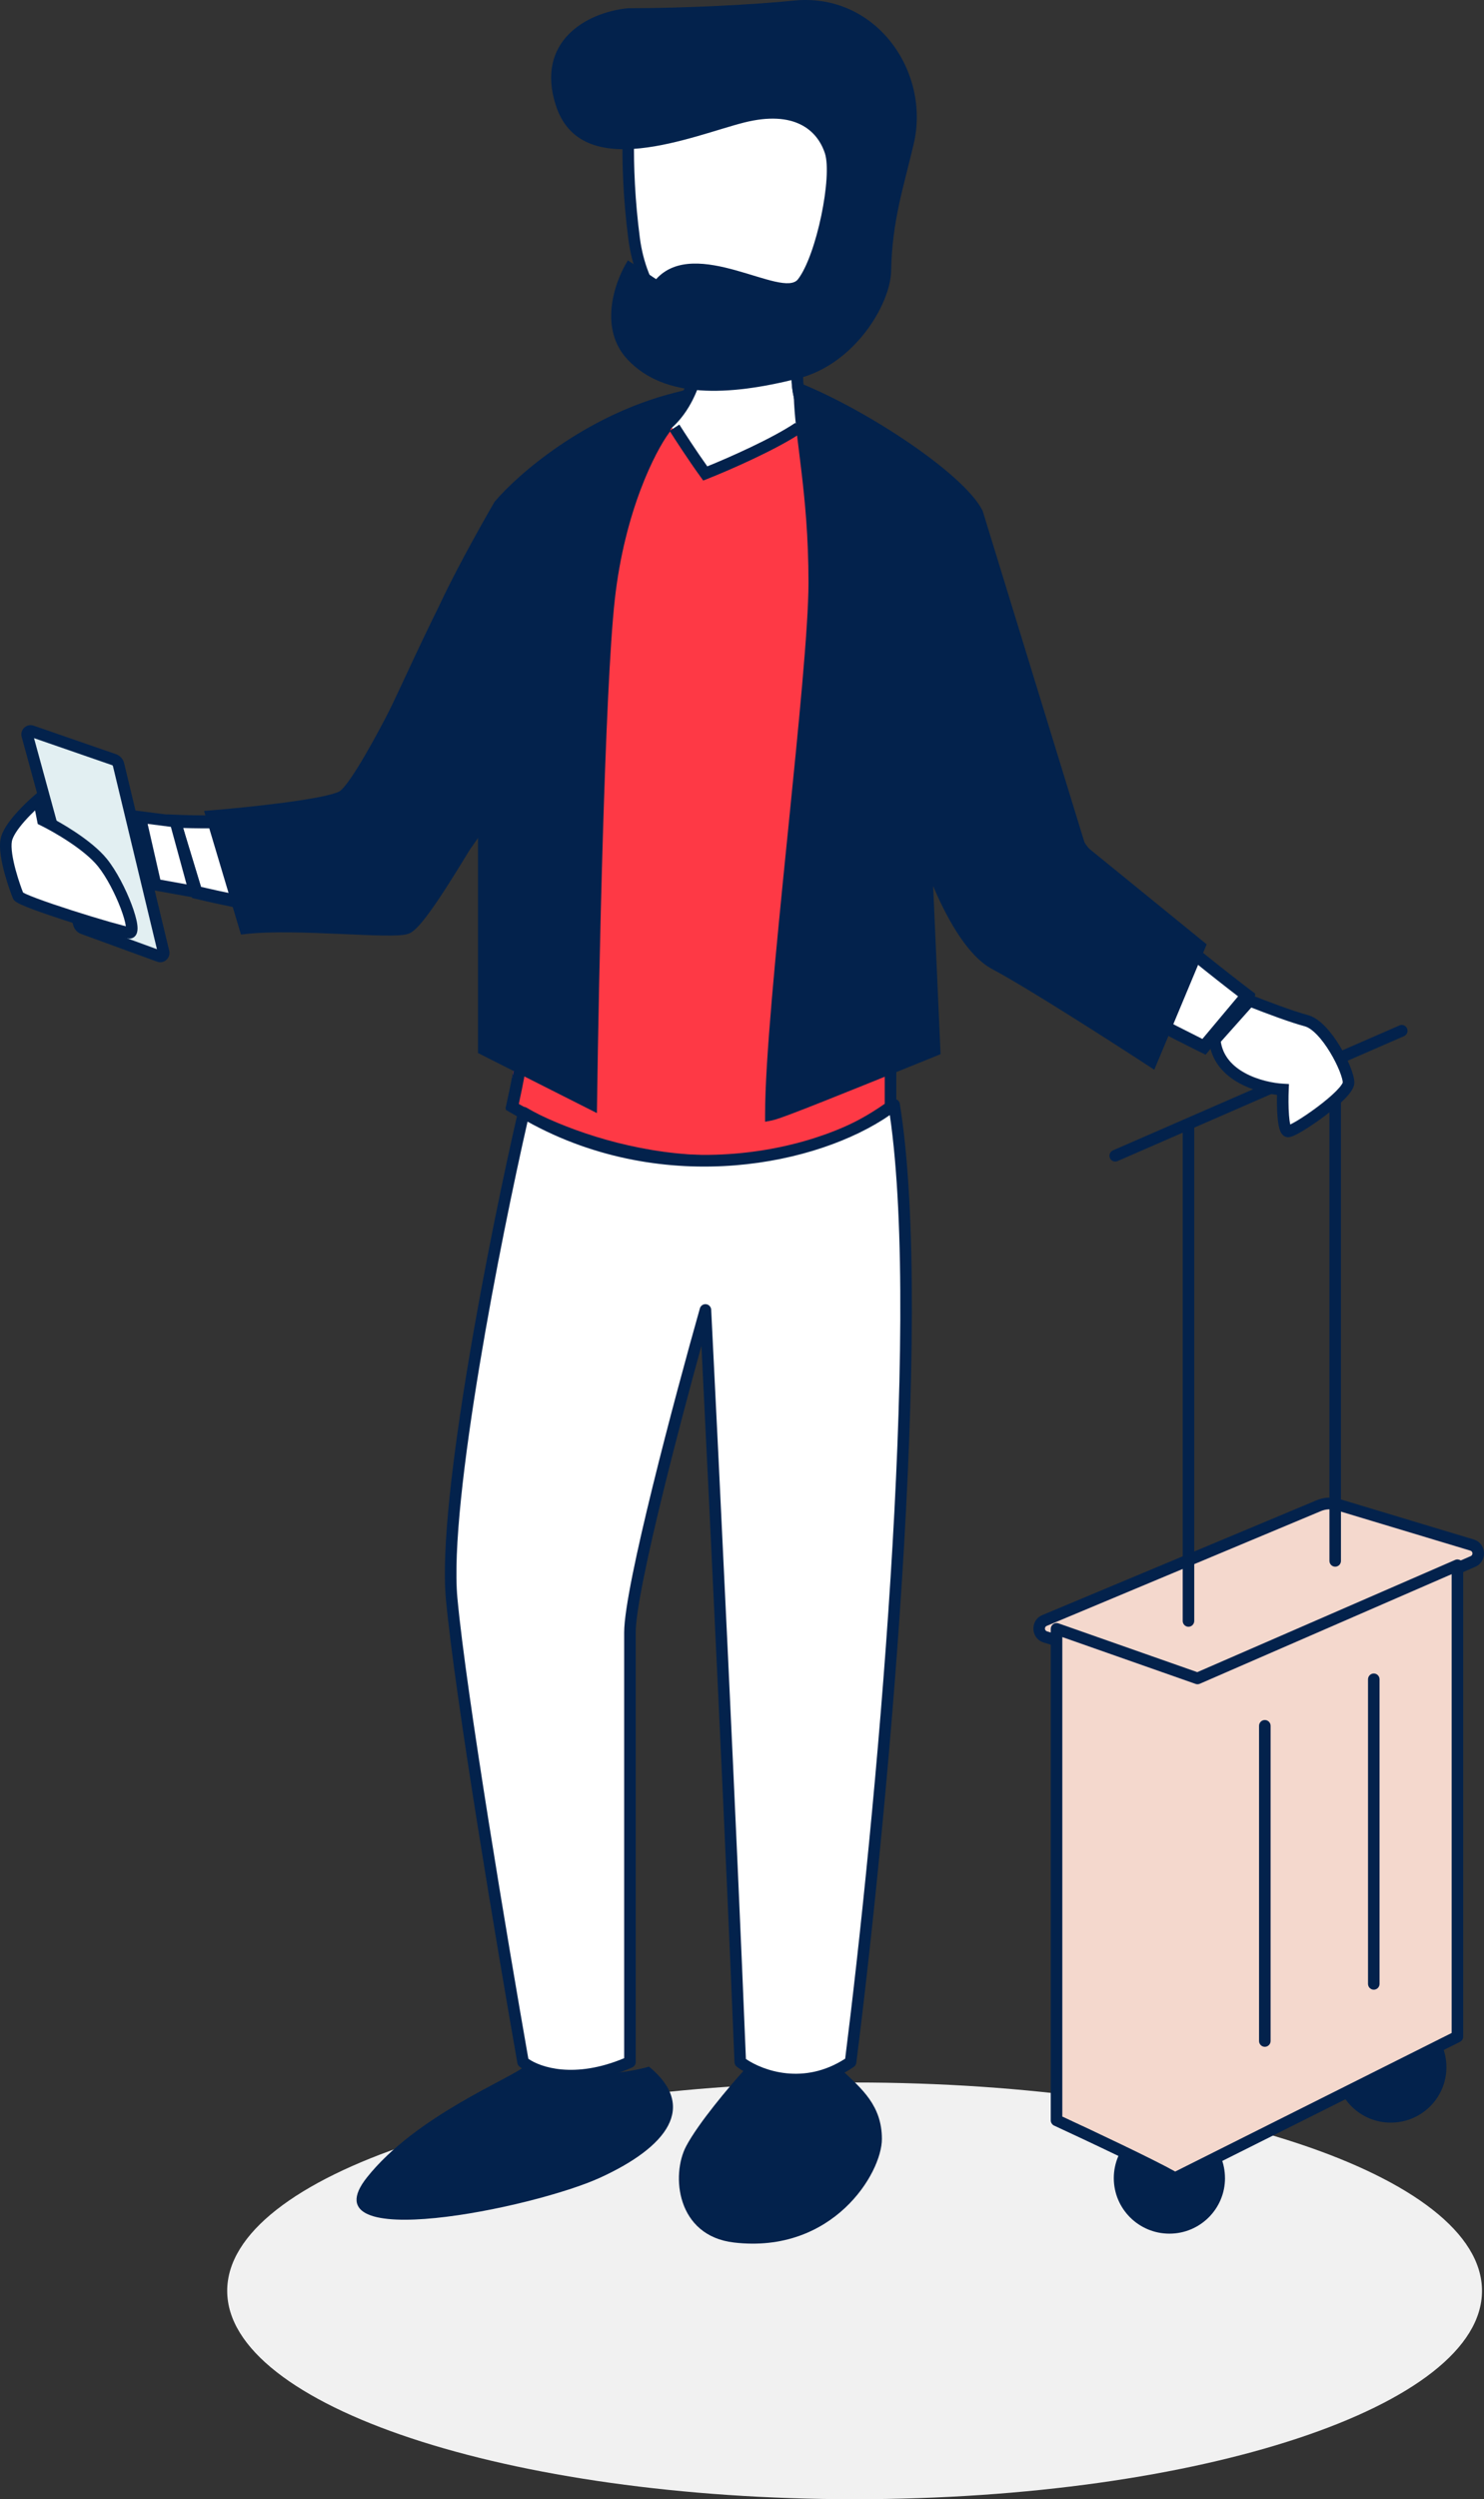<svg xmlns="http://www.w3.org/2000/svg" width="63" height="106" fill="none" viewBox="0 0 63 106">
    <rect x="0" y="0" width="63" height="106" fill="#333333" stroke="none"/>
    <path fill="#F1F1F1" d="M62.915 97.163c0 4.881-11.925 8.837-26.635 8.837s-26.635-3.956-26.635-8.837c0-4.88 11.925-8.837 26.635-8.837s26.635 3.957 26.635 8.837z"/>
    <path fill="#fff" d="M27.617 18.4c1.8-.873 2.201-3.186 2.201-4.565l4.123.325c.028.42-.243 1.665 0 2.645.552 2.226 5.186 3.892 6.517 5.151 1.331 1.26 4.41 12.006 5.242 13.685.666 1.343 5.103 4.925 7.239 6.549l-1.83 2.182c-2.608-1.287-8.105-4.18-9.236-5.457-1.132-1.276-2.746-5.737-3.412-7.807-.221 2.238-.665 7.253-.665 9.402v6.38c-5.858 4.165-13.146 1.736-16.058 0 .332-1.482.998-5.003.998-7.22 0-2.216-.333-6.632-.5-8.563-.332 1.764-3.827 7.724-6.406 7.808-2.063.067-5.852-.7-7.488-1.091L7.423 34.8c1.86.084 5.879.034 7.077-.84 1.497-1.09 3.907-8.143 6.07-11.081 2.164-2.938 4.799-3.39 7.047-4.48z"/>
    <path fill="#03224C" fill-rule="evenodd" d="M29.573 13.567l4.598.363.015.214c.008.129-.006.306-.023.492l-.014.146c-.015.157-.032.327-.044.508-.034.48-.038 1.004.074 1.454.12.488.473.97.991 1.445.515.473 1.172.92 1.865 1.343.448.274.902.533 1.34.782.24.138.477.273.704.405.627.367 1.19.72 1.547 1.057.2.19.41.53.624.948.218.427.453.964.699 1.573.492 1.217 1.029 2.736 1.55 4.264.304.894.604 1.795.885 2.64.2.599.39 1.17.565 1.69.43 1.272.772 2.238.97 2.64.147.295.522.746 1.066 1.297.537.544 1.216 1.163 1.943 1.795 1.455 1.262 3.094 2.56 4.158 3.369l.208.157-2.122 2.53-.171-.084c-1.307-.646-3.337-1.693-5.184-2.74-.923-.523-1.803-1.047-2.525-1.522-.714-.47-1.295-.907-1.602-1.253-.305-.343-.63-.885-.952-1.519-.325-.638-.657-1.387-.972-2.157-.44-1.071-.85-2.19-1.17-3.121-.233 2.5-.555 6.407-.555 8.227v6.51l-.104.073c-2.99 2.126-6.34 2.564-9.3 2.256-2.957-.307-5.54-1.361-7.024-2.245l-.154-.092.04-.176c.332-1.482.992-4.979.992-7.165 0-1.83-.23-5.178-.402-7.368-.118.273-.257.566-.413.87-.42.819-.975 1.742-1.602 2.613-.625.87-1.327 1.695-2.043 2.31-.708.61-1.464 1.043-2.193 1.067-1.057.034-2.54-.144-3.952-.377-1.416-.233-2.778-.524-3.601-.721l-.137-.033-1.061-3.493.347.015c.923.042 2.382.05 3.756-.06.688-.055 1.348-.14 1.908-.263.567-.124 1.001-.282 1.258-.47.155-.112.338-.316.546-.611.206-.293.426-.66.66-1.086.465-.853.971-1.922 1.502-3.056l.182-.39c1.005-2.151 2.09-4.477 3.128-5.886 1.712-2.326 3.742-3.145 5.586-3.89.537-.216 1.058-.426 1.551-.665.825-.4 1.34-1.136 1.652-1.958.312-.824.41-1.715.41-2.384v-.268zm.486.535c-.024.672-.14 1.506-.438 2.293-.339.897-.923 1.755-1.897 2.228-.539.261-1.09.484-1.644.708-1.824.738-3.69 1.493-5.313 3.697-1.006 1.366-2.073 3.65-3.088 5.823l-.172.368c-.53 1.133-1.042 2.215-1.516 3.084-.238.434-.468.82-.69 1.133-.218.31-.438.566-.658.727-.342.249-.859.424-1.44.552-.59.13-1.274.216-1.974.272-1.237.1-2.537.104-3.47.075l.776 2.553c.823.194 2.103.464 3.43.682 1.408.232 2.85.404 3.857.37.56-.017 1.209-.36 1.891-.948.676-.58 1.352-1.372 1.964-2.223.612-.85 1.154-1.753 1.563-2.55.413-.804.68-1.481.756-1.885l.485.025c.166 1.93.5 6.356.5 8.585 0 2.161-.621 5.523-.965 7.097 1.451.832 3.892 1.8 6.671 2.089 2.842.296 6.022-.12 8.863-2.095V40.51c0-2.164.446-7.192.667-9.427l.478-.052c.33 1.03.899 2.658 1.524 4.184.313.763.638 1.498.955 2.12.319.626.62 1.12.882 1.415.258.292.789.697 1.505 1.168.708.467 1.578.985 2.496 1.506 1.758.996 3.685 1.994 4.988 2.641l1.54-1.836c-1.07-.818-2.604-2.04-3.977-3.231-.732-.635-1.42-1.264-1.97-1.82-.542-.55-.971-1.05-1.157-1.426-.218-.439-.572-1.445-.996-2.7-.178-.527-.368-1.099-.567-1.697-.28-.843-.58-1.74-.884-2.633-.52-1.526-1.053-3.035-1.54-4.239-.242-.602-.472-1.124-.68-1.532-.213-.417-.39-.689-.523-.814-.31-.293-.825-.62-1.458-.99-.218-.127-.45-.26-.69-.396-.442-.252-.91-.519-1.363-.796-.701-.429-1.39-.895-1.94-1.4-.548-.503-.982-1.064-1.137-1.69-.131-.53-.122-1.118-.088-1.61.014-.188.03-.367.046-.525.005-.049.01-.096.013-.14l.017-.201-3.632-.287z" clip-rule="evenodd"/>
    <path fill="#FE3945" d="M27.843 17.236l2.135 2.821 4.88-2.308 2.897 29.029c-6.831 4.636-13.588 1.932-16.113 0 .763-6.667 2.298-20.494 2.338-22.464.041-1.97 2.593-5.539 3.863-7.078z"/>
    <path fill="#03224C" fill-rule="evenodd" d="M29.582 13.622l4.598.364.014.213c.009.129-.005.306-.023.492l-.013.146c-.015.157-.032.327-.044.508-.034.48-.038 1.004.074 1.455.12.487.473.969.991 1.444.515.473 1.172.92 1.864 1.343.449.274.903.533 1.34.782.241.138.478.273.705.405.627.367 1.19.72 1.547 1.057.2.19.41.53.623.948.218.427.454.964.7 1.573.492 1.217 1.029 2.736 1.55 4.264.304.894.603 1.795.885 2.64l.565 1.691c.43 1.27.772 2.238.97 2.639.147.295.522.746 1.066 1.297.537.544 1.216 1.164 1.943 1.795 1.455 1.262 3.093 2.56 4.158 3.37l.208.157-2.122 2.53-.172-.085c-1.306-.645-3.336-1.693-5.183-2.74-.923-.523-1.803-1.047-2.525-1.522-.714-.47-1.295-.906-1.602-1.252-.305-.344-.63-.886-.952-1.52-.325-.638-.657-1.386-.972-2.157-.44-1.07-.85-2.19-1.17-3.121-.233 2.5-.555 6.407-.555 8.228v6.508l-.104.075c-2.99 2.125-6.34 2.563-9.3 2.255-2.957-.307-5.54-1.36-7.024-2.245l-.154-.091.04-.176c.332-1.483.992-4.98.992-7.166 0-1.83-.23-5.178-.402-7.368-.118.273-.257.566-.413.87-.42.82-.976 1.743-1.602 2.614-.625.87-1.327 1.694-2.043 2.31-.708.609-1.464 1.042-2.193 1.066-1.057.034-2.54-.144-3.952-.377-1.416-.233-2.778-.524-3.601-.721l-.137-.033-1.061-3.493.347.015c.923.042 2.382.05 3.756-.06.687-.055 1.348-.14 1.908-.262.567-.125 1.001-.283 1.258-.47.155-.113.338-.316.546-.612.206-.292.426-.66.659-1.086.466-.853.972-1.921 1.503-3.056.06-.13.12-.26.182-.39 1.004-2.151 2.09-4.477 3.127-5.885 1.713-2.327 3.743-3.146 5.587-3.89.537-.216 1.058-.427 1.551-.666.825-.4 1.34-1.135 1.652-1.958.312-.823.41-1.715.41-2.384v-.268zm.485.535c-.023.673-.139 1.506-.437 2.294-.34.897-.924 1.754-1.897 2.227-.54.261-1.09.484-1.644.709-1.824.737-3.69 1.492-5.313 3.696-1.006 1.367-2.073 3.65-3.088 5.824l-.172.367c-.53 1.133-1.042 2.215-1.516 3.084-.238.434-.468.82-.69 1.134-.218.31-.438.566-.658.726-.342.25-.86.424-1.44.552-.59.13-1.275.216-1.974.273-1.237.099-2.538.104-3.47.074l.776 2.554c.823.193 2.103.463 3.43.682 1.408.232 2.85.403 3.857.37.56-.018 1.209-.361 1.891-.948.676-.581 1.352-1.373 1.964-2.224.611-.85 1.154-1.753 1.563-2.55.413-.804.68-1.48.756-1.884l.485.024c.166 1.93.5 6.356.5 8.585 0 2.161-.621 5.523-.965 7.097 1.451.832 3.892 1.8 6.671 2.09 2.842.295 6.022-.12 8.863-2.096v-6.251c0-2.164.446-7.193.667-9.428l.477-.052c.332 1.031.9 2.658 1.525 4.184.313.763.638 1.499.955 2.12.319.627.62 1.121.881 1.416.26.291.79.696 1.505 1.167.71.467 1.579.986 2.497 1.506 1.758.996 3.685 1.995 4.987 2.641l1.54-1.836c-1.069-.818-2.603-2.04-3.976-3.23-.732-.636-1.421-1.265-1.97-1.821-.542-.55-.971-1.05-1.157-1.426-.218-.439-.572-1.445-.996-2.7-.178-.527-.368-1.099-.567-1.697-.281-.843-.58-1.739-.884-2.633-.52-1.526-1.053-3.035-1.54-4.239-.242-.602-.472-1.124-.68-1.532-.213-.417-.39-.688-.524-.814-.309-.292-.824-.62-1.457-.99-.218-.127-.45-.259-.69-.396-.442-.252-.91-.519-1.363-.796-.701-.429-1.39-.895-1.94-1.4-.548-.502-.982-1.064-1.137-1.69-.131-.53-.122-1.117-.088-1.61.014-.188.03-.367.046-.525l.013-.14.017-.2-3.633-.288z" clip-rule="evenodd"/>
    <path fill="#fff" d="M35.155 13.99c2.926-2.253 2.29-8.645 2.137-10.92H26.913c-.188.872-.443 3.594.008 7.052.563 4.322 4.945 6.4 8.234 3.867z"/>
    <path fill="#03224C" fill-rule="evenodd" d="M26.715 2.823h10.806l.016.23.028.407c.086 1.202.226 3.151.057 5.1-.188 2.17-.766 4.43-2.318 5.626-1.718 1.323-3.733 1.446-5.392.665-1.657-.781-2.942-2.456-3.235-4.697-.453-3.48-.198-6.232-.003-7.137l.041-.194zm.4.494c-.174 1.012-.369 3.57.049 6.773.271 2.081 1.458 3.606 2.955 4.312 1.495.705 3.316.6 4.887-.61 1.373-1.057 1.94-3.119 2.128-5.276.165-1.905.028-3.814-.058-5.018l-.013-.18h-9.948z" clip-rule="evenodd"/>
    <path fill="#F4D8CD" d="M50.258 71.233l-5.881-1.804c-.33-.102-.353-.565-.034-.698l11.642-4.87c.26-.109.55-.124.82-.042l5.687 1.712c.33.1.356.56.04.697l-11.433 4.958c-.266.115-.564.132-.841.047z"/>
    <path fill="#03224C" fill-rule="evenodd" d="M55.892 63.633c.312-.131.66-.15.984-.052l-.07.237.07-.236 5.686 1.712c.55.165.593.933.067 1.161l-11.433 4.958c-.32.138-.677.158-1.01.056l-5.88-1.804c-.551-.169-.589-.94-.057-1.163l11.643-4.87.093.23-.093-.23zm.844.423c-.216-.065-.448-.053-.657.034l-11.642 4.87c-.107.044-.1.198.011.232l5.881 1.804c.222.068.46.055.673-.038l11.433-4.957c.105-.046.097-.2-.013-.233l-5.686-1.712z" clip-rule="evenodd"/>
    <path fill="#03224C" fill-rule="evenodd" d="M50.454 47.495c.135 0 .245.111.245.248v21.006c0 .137-.11.248-.245.248-.136 0-.245-.111-.245-.248V47.743c0-.137.11-.248.245-.248zM56.683 44.948c.136 0 .245.11.245.248v21.006c0 .137-.11.247-.245.247s-.245-.11-.245-.247V45.196c0-.137.11-.248.245-.248z" clip-rule="evenodd"/>
    <path fill="#03224C" fill-rule="evenodd" d="M59.734 43.62c.054.126-.003.272-.128.326l-12.164 5.3c-.125.054-.269-.003-.323-.129-.053-.125.004-.27.128-.325l12.165-5.3c.124-.055.269.003.322.129z" clip-rule="evenodd"/>
    <path fill="#03224C" d="M52.005 92.382c0 1.301-1.057 2.355-2.36 2.355-1.304 0-2.361-1.054-2.361-2.355 0-1.3 1.057-2.354 2.36-2.354 1.304 0 2.36 1.054 2.36 2.354zM61.405 87.674c0 1.3-1.057 2.354-2.361 2.354-1.304 0-2.36-1.054-2.36-2.354s1.056-2.355 2.36-2.355c1.304 0 2.36 1.054 2.36 2.355z"/>
    <path fill="#F4D8CD" d="M44.853 89.93V69.086l5.985 2.101 11.034-4.797v19.99l-11.99 6.003c-.832-.49-3.7-1.84-5.03-2.453z"/>
    <path fill="#03224C" fill-rule="evenodd" d="M62.007 66.183c.069.046.11.123.11.207v19.99c0 .094-.052.18-.136.222l-11.99 6.002c-.073.037-.16.034-.232-.007-.82-.483-3.673-1.826-5.008-2.442-.087-.04-.143-.128-.143-.225V69.086c0-.08.038-.155.103-.202.064-.046.147-.058.222-.032l5.895 2.07 10.947-4.76c.076-.033.163-.025.232.021zm-.38.583l-10.692 4.648c-.057.025-.12.027-.178.007l-5.659-1.987v20.337c1.319.61 3.86 1.808 4.793 2.332l11.736-5.877v-19.46z" clip-rule="evenodd"/>
    <path fill="#03224C" fill-rule="evenodd" d="M58.321 70.979c.136 0 .245.11.245.247v12.917c0 .136-.11.247-.245.247s-.245-.11-.245-.247V71.226c0-.136.11-.247.245-.247zm-4.626 1.973c.136 0 .246.11.246.247v13.366c0 .136-.11.247-.246.247-.135 0-.245-.11-.245-.247V73.199c0-.136.11-.247.245-.247z" clip-rule="evenodd"/>
    <path fill="#fff" d="M57.25 45.916c0-.518-.953-2.404-1.795-2.626-.639-.168-1.813-.615-2.403-.85l-1.482 1.664c.147 1.568 1.991 2.058 2.895 2.107-.025.592-.015 1.775.22 1.775.293 0 2.565-1.553 2.565-2.07z"/>
    <path fill="#03224C" fill-rule="evenodd" d="M52.974 42.37l-.104-.095-1.554 1.744.01.108c.084.894.655 1.47 1.29 1.817.534.293 1.135.44 1.597.494-.006.275-.003.61.02.902.015.19.039.375.079.52.02.07.048.148.092.214.044.064.135.16.28.16.062 0 .12-.018.158-.032.045-.015.093-.036.143-.06.1-.048.22-.115.35-.194.262-.159.58-.374.888-.604.307-.23.61-.48.84-.711.114-.115.216-.23.29-.34.069-.1.142-.234.142-.377 0-.182-.077-.436-.18-.691-.108-.267-.26-.57-.438-.862-.178-.292-.387-.581-.61-.814-.22-.228-.476-.426-.75-.498-.622-.164-1.783-.605-2.375-.84l-.092-.037-.076.195zm.147.364l-1.294 1.451c.095.617.503 1.04 1.023 1.325.553.303 1.203.431 1.628.454l.242.014-.01.244c-.012.29-.016.723.012 1.08.013.161.03.296.054.392.08-.039.185-.097.307-.17.247-.15.551-.355.848-.578.297-.223.58-.457.786-.664.104-.104.182-.195.232-.269.048-.07.054-.101.055-.1v.003c0-.077-.042-.253-.143-.504-.098-.24-.237-.52-.402-.79-.166-.272-.353-.529-.545-.728-.196-.204-.375-.326-.521-.364-.6-.159-1.649-.552-2.272-.797z" clip-rule="evenodd"/>
    <path fill="#03224C" d="M23.593 4.457C22.735 1.772 24.868.529 26.656.349c2.472 0 5.45-.158 7.025-.322 3.472-.362 5.835 2.977 5.108 6.08-.425 1.817-.922 3.268-.958 5.396-.036 1.408-1.548 3.945-3.95 4.55-3.004.758-5.668.846-7.225-.789-1.235-1.296-.606-3.246 0-4.22l1.198.796c1.672-1.849 5.373.858 6.026 0 .79-1.037 1.46-4.368 1.138-5.342-.322-.974-1.287-1.841-3.432-1.3-2.146.543-6.92 2.615-7.993-.741zM25.855 25.41c.422-3.806 1.75-6.394 2.36-7.212l.455-1.295c-3.718.946-6.533 3.411-7.476 4.526-.592 1.019-1.915 3.384-2.464 4.688-.687 1.631-3.394 7.217-4.203 7.665-.646.36-3.963.705-5.541.833l1.42 4.753c2.115-.245 6.243.228 6.857 0 .615-.228 2.525-3.604 3.276-4.754v9.897l4.561 2.3c.076-5.548.334-17.597.755-21.402z"/>
    <path fill="#03224C" fill-rule="evenodd" d="M29.053 16.55l-.619 1.767-.022.03c-.582.779-1.896 3.323-2.313 7.09-.42 3.79-.677 15.823-.753 21.378l-.006.395-5.047-2.547V35.47l-.263.43-.025.04c-.294.482-.623 1.021-.949 1.532-.325.51-.649.995-.932 1.37-.142.187-.276.35-.399.477-.114.118-.244.233-.377.282-.115.043-.28.061-.456.07-.184.01-.41.011-.666.007-.44-.007-.978-.03-1.557-.056l-.282-.012c-1.38-.06-2.919-.115-3.953.005l-.204.023-1.567-5.245.303-.024c.786-.064 2.006-.182 3.108-.328.551-.074 1.07-.154 1.49-.237.431-.086.722-.17.845-.238.052-.028.156-.126.31-.326.145-.189.314-.442.501-.745.374-.605.806-1.39 1.237-2.216.862-1.652 1.707-3.45 2.047-4.257.557-1.322 1.887-3.7 2.479-4.718l.01-.018.015-.017c.967-1.143 3.823-3.643 7.602-4.605l.444-.113zm-7.658 5.023c-.599 1.03-1.9 3.361-2.44 4.641-.346.824-1.198 2.634-2.064 4.294-.433.83-.872 1.628-1.254 2.248-.192.31-.371.578-.531.787-.152.198-.31.373-.46.456-.2.111-.567.206-.988.29-.434.086-.964.167-1.52.241-.98.13-2.048.238-2.83.306l1.275 4.265c1.07-.097 2.542-.042 3.825.014l.283.012c.58.025 1.11.048 1.543.055.251.005.465.003.632-.006.177-.01.275-.026.313-.04.02-.008.085-.05.195-.164.103-.106.224-.252.36-.432.27-.358.586-.83.91-1.337.322-.506.65-1.04.944-1.523l.028-.046c.282-.461.534-.874.718-1.156l.45-.689v10.569l4.077 2.056c.082-5.701.337-17.3.75-21.032.421-3.798 1.737-6.413 2.386-7.302l.286-.814c-3.417 1-5.994 3.259-6.888 4.307z" clip-rule="evenodd"/>
    <path fill="#03224C" d="M34.569 24.715c0-3.963-.63-6.28-.63-8.21 2.84 1.16 6.809 3.797 7.551 5.259l4.38 14.249 5.06 4.115-2.04 4.876c-1.636-1.067-5.255-3.383-6.645-4.114-1.39-.732-2.542-3.556-2.945-4.877l.378 8.534c-3.625 1.463-6.55 2.656-6.953 2.732 0-4.597 1.844-18.602 1.844-22.564z"/>
    <path fill="#03224C" fill-rule="evenodd" d="M33.694 16.139l.337.137c1.44.587 3.157 1.546 4.608 2.54.726.498 1.39 1.008 1.92 1.488.527.476.942.94 1.15 1.347l.009.02 4.364 14.197 5.145 4.184-2.224 5.32-.245-.16c-1.64-1.07-5.25-3.378-6.626-4.103-.39-.205-.747-.547-1.068-.95-.322-.403-.617-.88-.877-1.37-.214-.4-.405-.813-.572-1.206l.315 7.129-.161.065-1.195.483c-1.335.538-2.534 1.023-3.491 1.403-.618.246-1.136.449-1.526.595-.379.142-.66.24-.787.264l-.29.055v-.298c0-2.315.463-6.981.923-11.545l.05-.491c.444-4.407.87-8.634.87-10.528 0-1.968-.156-3.526-.313-4.837-.027-.231-.055-.455-.082-.672-.125-1.012-.234-1.89-.234-2.7v-.367zm.498.742c.026.672.116 1.401.221 2.252.028.22.056.448.084.685.158 1.32.317 2.901.317 4.897 0 1.92-.428 6.164-.87 10.543l-.053.526c-.44 4.365-.878 8.78-.918 11.16.11-.038.247-.088.413-.15.385-.145.9-.346 1.517-.591.956-.38 2.154-.864 3.488-1.403l1.034-.417-.37-8.359.48-.084c.197.648.58 1.67 1.084 2.615.251.473.53.922.828 1.295.298.374.606.66.912.82 1.335.703 4.693 2.845 6.42 3.967l1.853-4.434-4.974-4.045-4.396-14.3c-.168-.32-.523-.727-1.03-1.185-.51-.462-1.155-.958-1.869-1.447-1.313-.9-2.844-1.767-4.171-2.345z" clip-rule="evenodd"/>
    <path fill="#03224C" fill-rule="evenodd" d="M34.035 18.346c-1.11.747-3.138 1.623-4.005 1.966l-.176.07-.112-.155c-.501-.69-1.085-1.59-1.315-1.954l.414-.265c.21.333.72 1.12 1.186 1.772.936-.379 2.74-1.176 3.736-1.845l.272.412z" clip-rule="evenodd"/>
    <path fill="#E2EFF2" d="M3.345 39.18L1.157 31.19c-.03-.114.077-.216.187-.178l3.5 1.21c.093.032.164.11.188.208l1.913 7.955c.028.113-.081.212-.19.172l-3.229-1.178c-.088-.032-.156-.106-.181-.197z"/>
    <path fill="#03224C" fill-rule="evenodd" d="M1.444 31.307l2.137 7.808c.004.014.015.025.028.03l-.083.233.083-.233 3.054 1.114-1.87-7.772c-.003-.015-.014-.027-.029-.032l-3.32-1.148zm-.523-.052c-.084-.306.206-.58.503-.478l3.5 1.21c.172.06.303.204.346.384l1.914 7.954c.073.305-.22.57-.512.464l-3.23-1.178c-.163-.06-.287-.196-.333-.364L.92 31.254z" clip-rule="evenodd"/>
    <path fill="#fff" d="M.266 35.628c.105-.543.962-1.379 1.378-1.73l.175.882c.583.283 1.903 1.038 2.522 1.798.773.95 1.546 3.02 1.143 2.986-.404-.034-4.61-1.323-4.71-1.56-.101-.238-.64-1.697-.508-2.376z"/>
    <path fill="#03224C" fill-rule="evenodd" d="M1.803 33.442l.233 1.17c.301.152.732.393 1.165.681.487.324.996.719 1.33 1.128.409.503.807 1.285 1.052 1.93.122.323.213.629.244.86.015.11.022.235-.01.342-.016.057-.048.129-.115.184-.073.06-.16.08-.238.073-.075-.006-.205-.036-.354-.073-.157-.04-.357-.095-.585-.16-.455-.13-1.024-.303-1.584-.481-.559-.179-1.11-.365-1.53-.521-.21-.079-.391-.151-.525-.213-.066-.03-.127-.062-.175-.092-.025-.014-.051-.032-.075-.053-.02-.017-.062-.056-.088-.116-.055-.13-.218-.564-.352-1.054-.067-.246-.128-.51-.163-.76-.035-.245-.049-.496-.008-.706.035-.18.127-.366.235-.536.11-.175.25-.351.394-.517.29-.332.617-.637.833-.819l.316-.267zm-1.13 1.87c-.094.149-.149.272-.167.363-.025.13-.02.316.012.542.032.222.087.465.151.698.113.414.248.785.31.94.024.015.061.034.111.057.117.054.285.122.49.198.41.153.954.336 1.51.514.554.177 1.119.348 1.569.477.225.064.42.117.57.156l.113.027v-.005c-.025-.177-.1-.441-.217-.75-.235-.618-.61-1.347-.974-1.794-.285-.35-.745-.713-1.22-1.028-.47-.313-.936-.567-1.218-.704l-.11-.053-.115-.579c-.15.143-.314.31-.466.483-.134.155-.256.311-.349.457z" clip-rule="evenodd"/>
    <path fill="#fff" d="M5.95 34.653l1.497.192.814 2.978-1.657-.299-.655-2.87z"/>
    <path fill="#03224C" fill-rule="evenodd" d="M5.631 34.363l2.009.257.96 3.515-2.199-.396-.77-3.376zm.636.58l.54 2.366 1.114.201-.667-2.44-.987-.127z" clip-rule="evenodd"/>
    <path fill="#fff" d="M19.174 67.802c-.382-4.124 1.888-15.559 3.058-20.607 5.92 3.446 12.75 1.953 15.726-.339 1.479 9.152-.616 30.882-1.849 40.603-1.971 1.345-3.943.56-4.683 0-.394-9.797-1.15-25.347-1.478-31.898-1.069 3.772-3.205 11.788-3.205 13.678v18.22c-2.366 1.046-4.01.436-4.537 0-.852-4.834-2.65-15.532-3.032-19.657z"/>
    <path fill="#03224C" fill-rule="evenodd" d="M38.048 46.627c.08.032.138.104.152.19.744 4.607.588 12.354.095 20.143-.493 7.798-1.326 15.666-1.942 20.53-.01.07-.048.134-.106.174-2.087 1.423-4.176.593-4.968-.007-.059-.045-.095-.114-.098-.188-.366-9.108-1.046-23.19-1.403-30.388-.49 1.773-1.082 3.999-1.595 6.084-.334 1.355-.633 2.648-.849 3.72-.218 1.079-.345 1.91-.345 2.354v18.22c0 .098-.058.187-.147.227-2.437 1.077-4.183.469-4.792-.036-.045-.037-.076-.09-.086-.148-.85-4.83-2.651-15.54-3.034-19.676-.195-2.1.284-6.023.949-10.022.667-4.011 1.528-8.137 2.114-10.665.017-.077.07-.14.141-.171.071-.031.153-.027.22.013 2.91 1.694 6.047 2.175 8.825 1.95 2.783-.226 5.187-1.16 6.63-2.271.069-.053.16-.066.24-.033zm-15.652.945c-.58 2.54-1.396 6.48-2.033 10.314-.667 4.011-1.132 7.869-.945 9.893.378 4.086 2.154 14.66 3.012 19.541.509.36 1.959.858 4.068-.025V69.24c0-.501.14-1.38.355-2.453.218-1.082.52-2.382.854-3.74.668-2.715 1.47-5.665 2.005-7.553.033-.117.144-.192.263-.178.12.014.211.113.217.233.328 6.524 1.079 21.975 1.474 31.78.738.504 2.467 1.118 4.214-.013.614-4.865 1.437-12.66 1.926-20.386.479-7.571.635-15.048-.03-19.635-1.547 1.068-3.897 1.914-6.557 2.13-2.77.225-5.895-.232-8.823-1.852z" clip-rule="evenodd"/>
    <path fill="#03224C" d="M15.573 92.359c2.071-2.614 6.156-4.226 6.675-4.705 2.077.627 4.402.26 5.305 0 2.067 1.698.782 3.398-2.067 4.705-2.85 1.306-12.502 3.267-9.913 0zM29.133 91.021c.523-.982 1.84-2.536 2.433-3.19 1.946.458 3.616.19 4.208 0 .81.763 1.665 1.475 1.665 2.89 0 1.459-2.087 4.884-6.282 4.392-2.437-.286-2.677-2.864-2.024-4.092z"/>
</svg>
